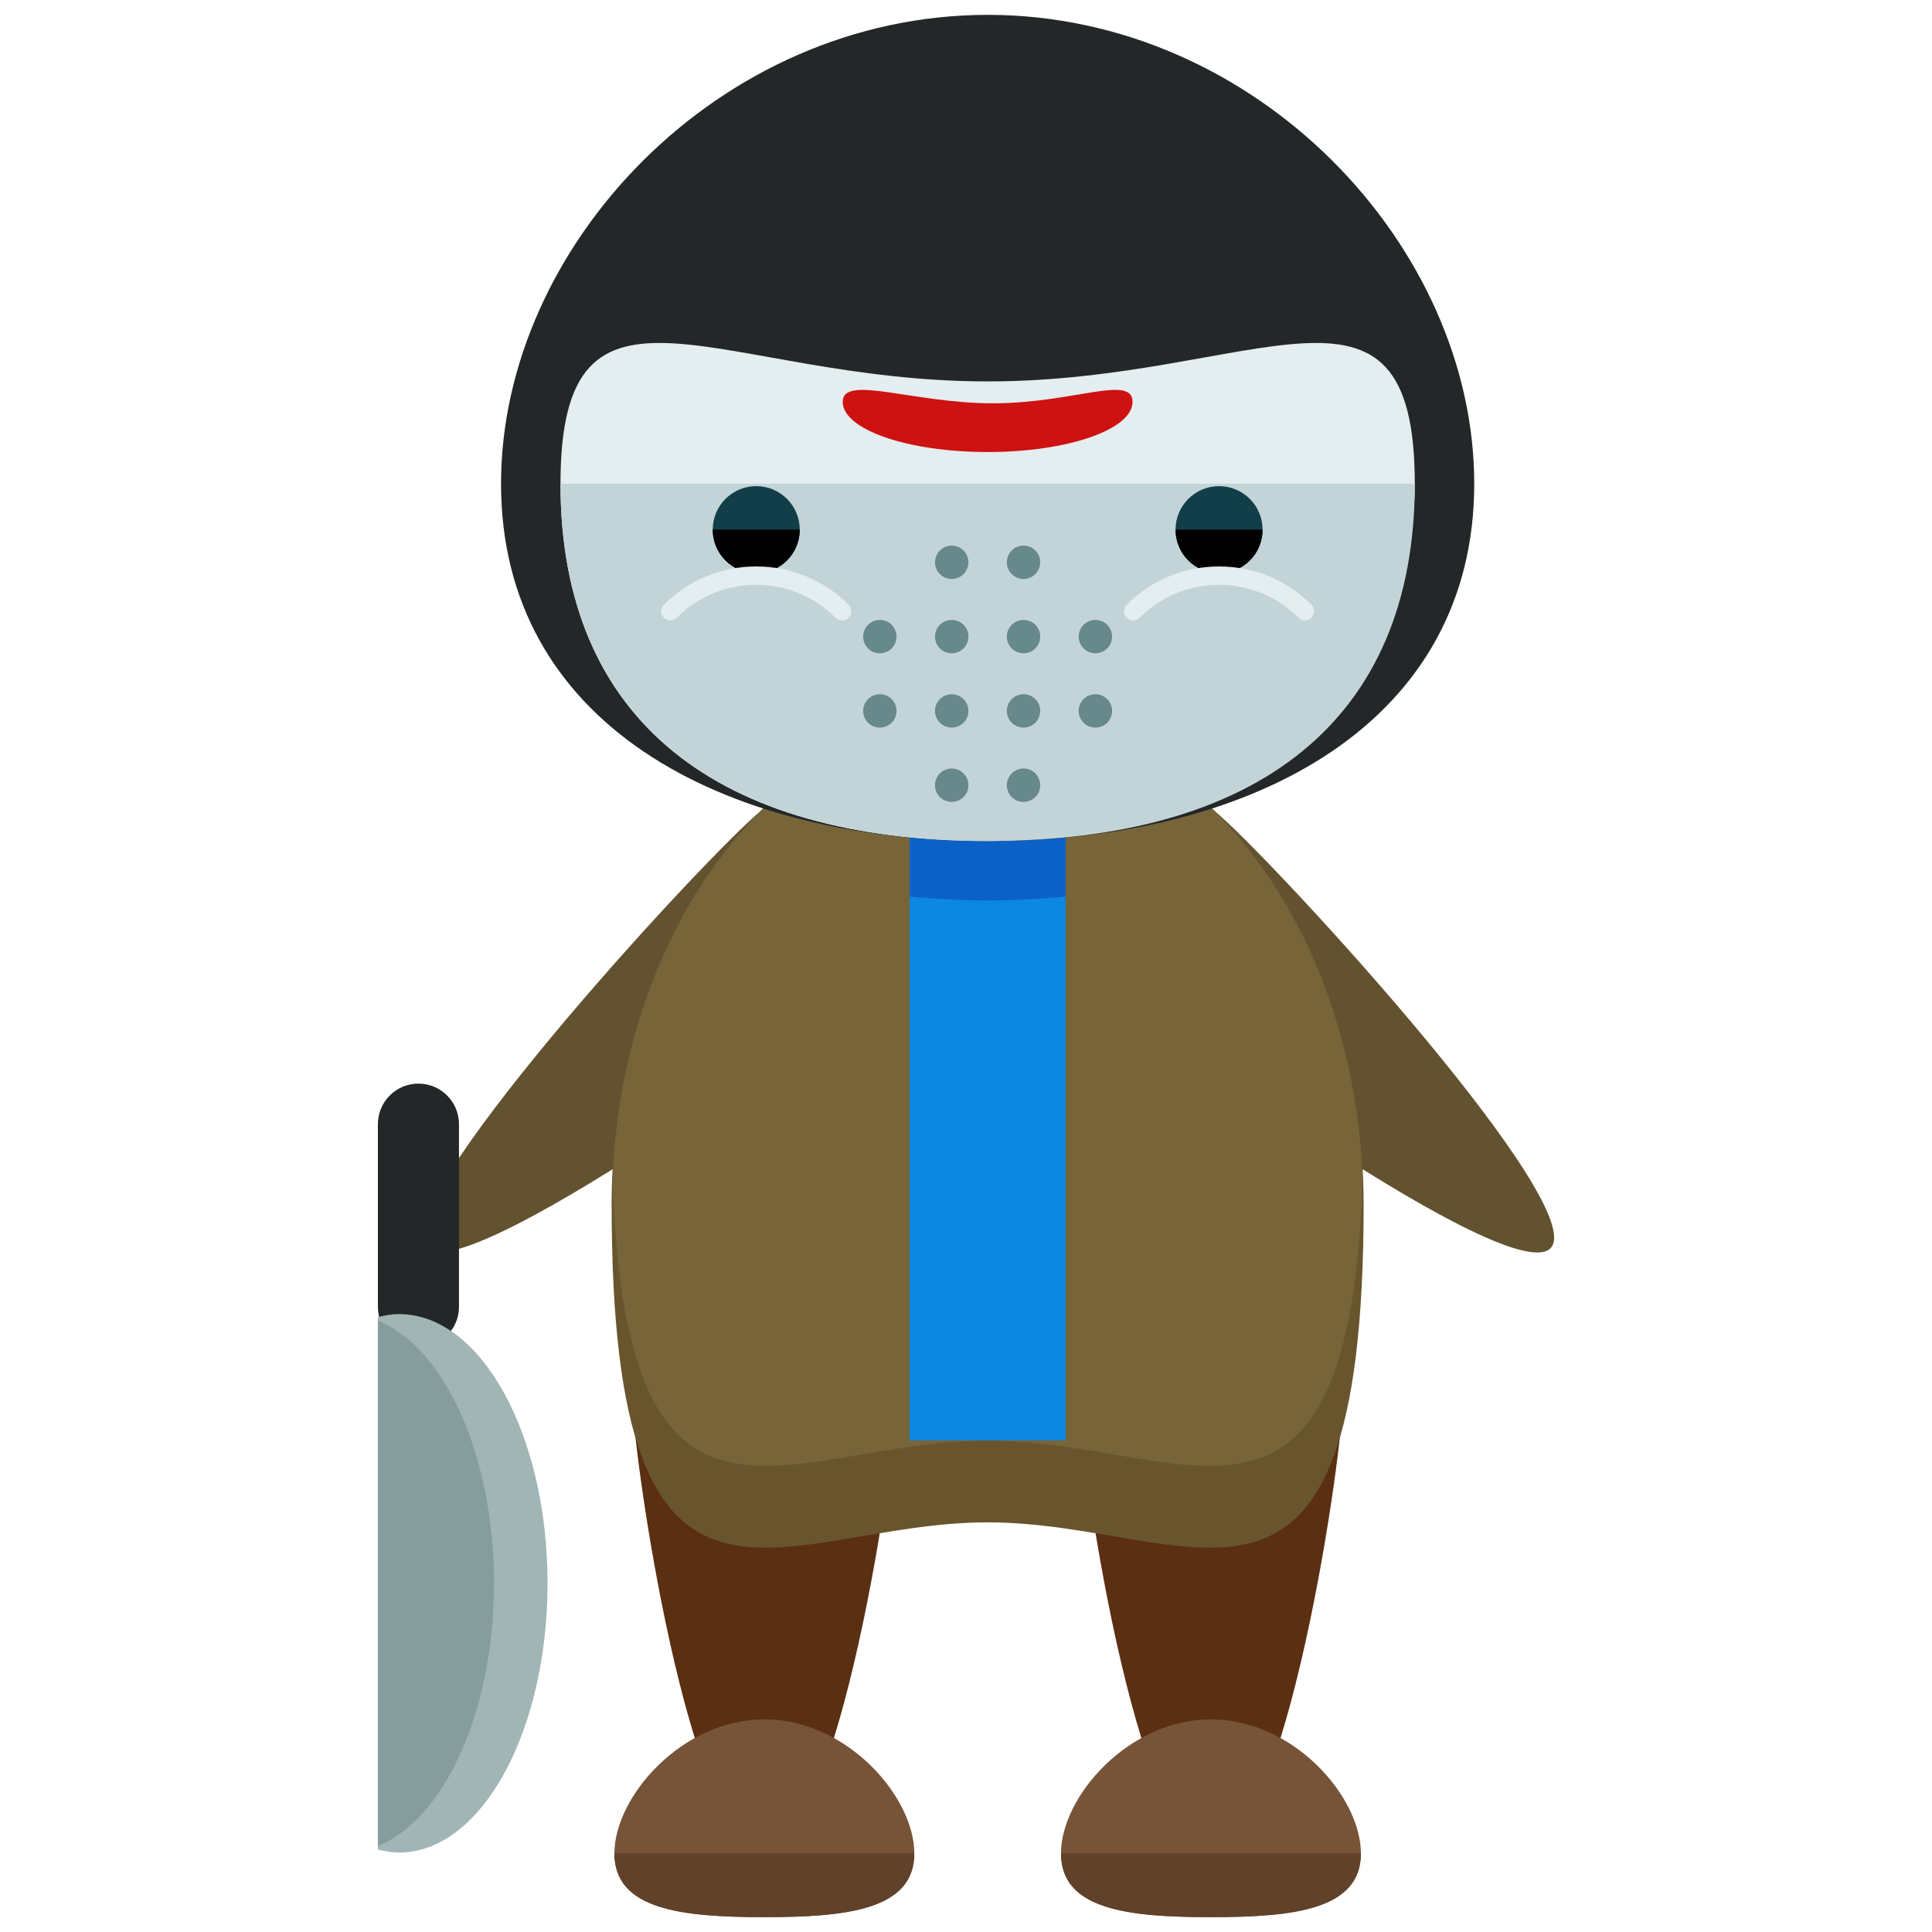 <?xml version="1.0" encoding="utf-8"?>
<!-- Generator: Adobe Illustrator 16.0.0, SVG Export Plug-In . SVG Version: 6.00 Build 0)  -->
<!DOCTYPE svg PUBLIC "-//W3C//DTD SVG 1.1//EN" "http://www.w3.org/Graphics/SVG/1.1/DTD/svg11.dtd">
<svg version="1.1" id="Layer_1" xmlns="http://www.w3.org/2000/svg" xmlns:xlink="http://www.w3.org/1999/xlink" x="0px" y="0px"
	 width="65px" height="65px" viewBox="0 0 65 65" enable-background="new 0 0 65 65" xml:space="preserve">
<g>
	<g>
		<g>
			<g>
				<g>
					<g>
						<path fill="#63522F" d="M31.833,26.369c1.273,1.432,0.465,4.227-1.805,6.248c-2.27,2.018-14.475,10.795-15.75,9.365
							c-1.271-1.434,8.873-12.531,11.143-14.549C27.688,25.414,30.56,24.938,31.833,26.369z"/>
						<path fill="#63522F" d="M34.622,26.369c-1.273,1.432-0.465,4.227,1.805,6.248c2.27,2.018,14.475,10.795,15.75,9.365
							c1.271-1.434-8.873-12.531-11.143-14.549C38.767,25.414,35.896,24.938,34.622,26.369z"/>
					</g>
					<g>
						<path fill="#5B2F11" d="M30.2,46.445c0,2.477-2.008,15.828-4.486,15.828c-2.475,0-4.482-13.352-4.482-15.828
							c0-2.475,2.008-4.484,4.482-4.484C28.192,41.961,30.2,43.971,30.2,46.445z"/>
						<path fill="#5B2F11" d="M45.226,46.445c0,2.477-2.008,15.828-4.486,15.828c-2.475,0-4.482-13.352-4.482-15.828
							c0-2.475,2.008-4.484,4.482-4.484C43.218,41.961,45.226,43.971,45.226,46.445z"/>
					</g>
					<path fill="#68552E" d="M45.878,40.521c0,16.037-5.662,10.697-12.65,10.697c-6.986,0-12.65,5.34-12.65-10.697
						c0-9.17,5.666-16.604,12.65-16.604C40.214,23.918,45.878,31.352,45.878,40.521z"/>
					<path fill="#776439" d="M33.228,23.918c-6.764,0-12.274,6.977-12.617,15.744c0.447,13.695,5.924,8.807,12.617,8.807
						c6.695,0,12.17,4.889,12.617-8.807C45.502,30.895,39.993,23.918,33.228,23.918z"/>
					<g>
						<path fill="#775437" d="M30.761,62.354c0,1.896-2.26,2.146-5.045,2.146s-5.045-0.25-5.045-2.146s2.26-4.508,5.045-4.508
							S30.761,60.457,30.761,62.354z"/>
						<path fill="#604129" d="M30.761,62.354c0,1.896-2.26,2.146-5.045,2.146s-5.045-0.25-5.045-2.146"/>
					</g>
					<g>
						<path fill="#775437" d="M45.786,62.354c0,1.896-2.26,2.146-5.045,2.146s-5.045-0.25-5.045-2.146s2.26-4.508,5.045-4.508
							S45.786,60.457,45.786,62.354z"/>
						<path fill="#604129" d="M45.786,62.354c0,1.896-2.26,2.146-5.045,2.146s-5.045-0.25-5.045-2.146"/>
					</g>
					<rect x="30.603" y="25.832" fill="#0C87E2" width="5.25" height="22.625"/>
					<path fill="#0C61C6" d="M30.603,30.164c0.857,0.08,1.73,0.131,2.627,0.131c0.895,0,1.768-0.051,2.623-0.131v-4.332h-5.25
						V30.164z"/>
					<g>
						<path fill="#232728" d="M49.599,16.275c0,7.998-7.33,12.02-16.369,12.02c-9.041,0-16.373-4.021-16.373-12.02
							c0-8.002,7.332-15.775,16.373-15.775C42.269,0.5,49.599,8.273,49.599,16.275z"/>
						<path fill="#E4EDEF" d="M47.599,16.275c0,7.996-7.997,12.02-14.369,12.02c-9.041,0-14.373-4.021-14.373-12.02
							c0-8.002,5.332-3.443,14.373-3.443C42.269,12.832,47.599,8.273,47.599,16.275z"/>
						<path fill="#C3D4D8" d="M47.599,16.275c0,7.998-5.33,12.02-14.369,12.02c-9.041,0-14.373-4.021-14.373-12.02"/>
					</g>
					<g>
						<g>
							<circle fill="#113E49" cx="25.443" cy="17.82" r="1.464"/>
							<path d="M26.907,17.82c0,0.811-0.656,1.465-1.465,1.465s-1.463-0.654-1.463-1.465"/>
							<g>
								<path fill="#E4EDEF" d="M28.331,20.873c-0.078,0-0.158-0.027-0.219-0.09c-0.715-0.715-1.664-1.107-2.672-1.107h-0.002
									c-1.008,0-1.955,0.393-2.666,1.105c-0.121,0.121-0.316,0.125-0.436,0.002c-0.121-0.117-0.125-0.312-0.004-0.434
									c0.83-0.832,1.932-1.291,3.105-1.291h0.002c1.176,0,2.279,0.457,3.111,1.289c0.119,0.119,0.119,0.318,0,0.436
									C28.491,20.846,28.413,20.873,28.331,20.873z"/>
							</g>
						</g>
						<g>
							<circle fill="#113E49" cx="41.014" cy="17.82" r="1.464"/>
							<path d="M39.55,17.82c0,0.811,0.654,1.465,1.465,1.465c0.809,0,1.463-0.654,1.463-1.465"/>
							<g>
								<path fill="#E4EDEF" d="M38.126,20.873c0.076,0,0.156-0.027,0.217-0.09c0.715-0.715,1.664-1.107,2.672-1.107h0.002
									c1.008,0,1.957,0.393,2.668,1.105c0.119,0.121,0.314,0.125,0.436,0.002c0.121-0.117,0.123-0.312,0.002-0.434
									c-0.826-0.832-1.932-1.291-3.105-1.291h-0.002c-1.174,0-2.277,0.457-3.111,1.289c-0.117,0.119-0.117,0.318,0,0.436
									C37.966,20.846,38.044,20.873,38.126,20.873z"/>
							</g>
						</g>
					</g>
				</g>
			</g>
		</g>
	</g>
	<g>
		<g>
			<path fill="#68898C" d="M30.163,21.418c0,0.311-0.25,0.561-0.561,0.561c-0.312,0-0.562-0.25-0.562-0.561
				c0-0.312,0.251-0.562,0.562-0.562C29.913,20.855,30.163,21.105,30.163,21.418z"/>
			<path fill="#68898C" d="M30.163,23.918c0,0.311-0.25,0.561-0.561,0.561c-0.312,0-0.562-0.25-0.562-0.561
				c0-0.312,0.251-0.562,0.562-0.562C29.913,23.355,30.163,23.605,30.163,23.918z"/>
		</g>
		<g>
			<path fill="#68898C" d="M32.581,18.918c0,0.311-0.25,0.561-0.562,0.561s-0.562-0.25-0.562-0.561c0-0.312,0.251-0.562,0.562-0.562
				S32.581,18.605,32.581,18.918z"/>
			<path fill="#68898C" d="M32.581,21.418c0,0.311-0.25,0.561-0.562,0.561s-0.562-0.25-0.562-0.561c0-0.312,0.251-0.562,0.562-0.562
				S32.581,21.105,32.581,21.418z"/>
			<path fill="#68898C" d="M32.581,23.918c0,0.311-0.25,0.561-0.562,0.561s-0.562-0.25-0.562-0.561c0-0.312,0.251-0.562,0.562-0.562
				S32.581,23.605,32.581,23.918z"/>
			<path fill="#68898C" d="M32.581,26.418c0,0.311-0.25,0.561-0.562,0.561s-0.562-0.25-0.562-0.561c0-0.312,0.251-0.562,0.562-0.562
				S32.581,26.105,32.581,26.418z"/>
		</g>
		<g>
			<path fill="#68898C" d="M34.997,18.918c0,0.311-0.25,0.561-0.561,0.561c-0.312,0-0.562-0.25-0.562-0.561
				c0-0.312,0.251-0.562,0.562-0.562C34.747,18.355,34.997,18.605,34.997,18.918z"/>
			<path fill="#68898C" d="M34.997,21.418c0,0.311-0.25,0.561-0.561,0.561c-0.312,0-0.562-0.25-0.562-0.561
				c0-0.312,0.251-0.562,0.562-0.562C34.747,20.855,34.997,21.105,34.997,21.418z"/>
			<path fill="#68898C" d="M34.997,23.918c0,0.311-0.25,0.561-0.561,0.561c-0.312,0-0.562-0.25-0.562-0.561
				c0-0.312,0.251-0.562,0.562-0.562C34.747,23.355,34.997,23.605,34.997,23.918z"/>
			<path fill="#68898C" d="M34.997,26.418c0,0.311-0.25,0.561-0.561,0.561c-0.312,0-0.562-0.25-0.562-0.561
				c0-0.312,0.251-0.562,0.562-0.562C34.747,25.855,34.997,26.105,34.997,26.418z"/>
		</g>
		<g>
			<path fill="#68898C" d="M37.415,21.418c0,0.311-0.25,0.561-0.562,0.561s-0.562-0.25-0.562-0.561c0-0.312,0.251-0.562,0.562-0.562
				S37.415,21.105,37.415,21.418z"/>
			<path fill="#68898C" d="M37.415,23.918c0,0.311-0.25,0.561-0.562,0.561s-0.562-0.25-0.562-0.561c0-0.312,0.251-0.562,0.562-0.562
				S37.415,23.605,37.415,23.918z"/>
		</g>
	</g>
	<path fill="#CE1111" d="M38.103,13.52c0,0.932-2.182,1.688-4.875,1.688c-2.692,0-4.875-0.756-4.875-1.688s2.361,0.049,5.055,0.049
		C36.1,13.568,38.103,12.588,38.103,13.52z"/>
	<g>
		<path fill="#232728" d="M14.078,36.457c0.753,0,1.364,0.611,1.364,1.365v6.143c0,0.752-0.611,1.363-1.364,1.363l0,0
			c-0.755,0-1.364-0.611-1.364-1.363v-6.143C12.714,37.068,13.323,36.457,14.078,36.457L14.078,36.457z"/>
		<path fill="#A1B5B4" d="M12.714,62.223c0.232,0.061,0.47,0.104,0.713,0.104c2.758,0,4.994-4.055,4.994-9.059
			c0-5-2.236-9.057-4.994-9.057c-0.243,0-0.48,0.043-0.713,0.104V62.223z"/>
		<path fill="#859E9D" d="M16.62,53.268c0-4.324-1.672-7.936-3.906-8.836v17.674C14.948,61.205,16.62,57.594,16.62,53.268z"/>
	</g>
</g>
</svg>
